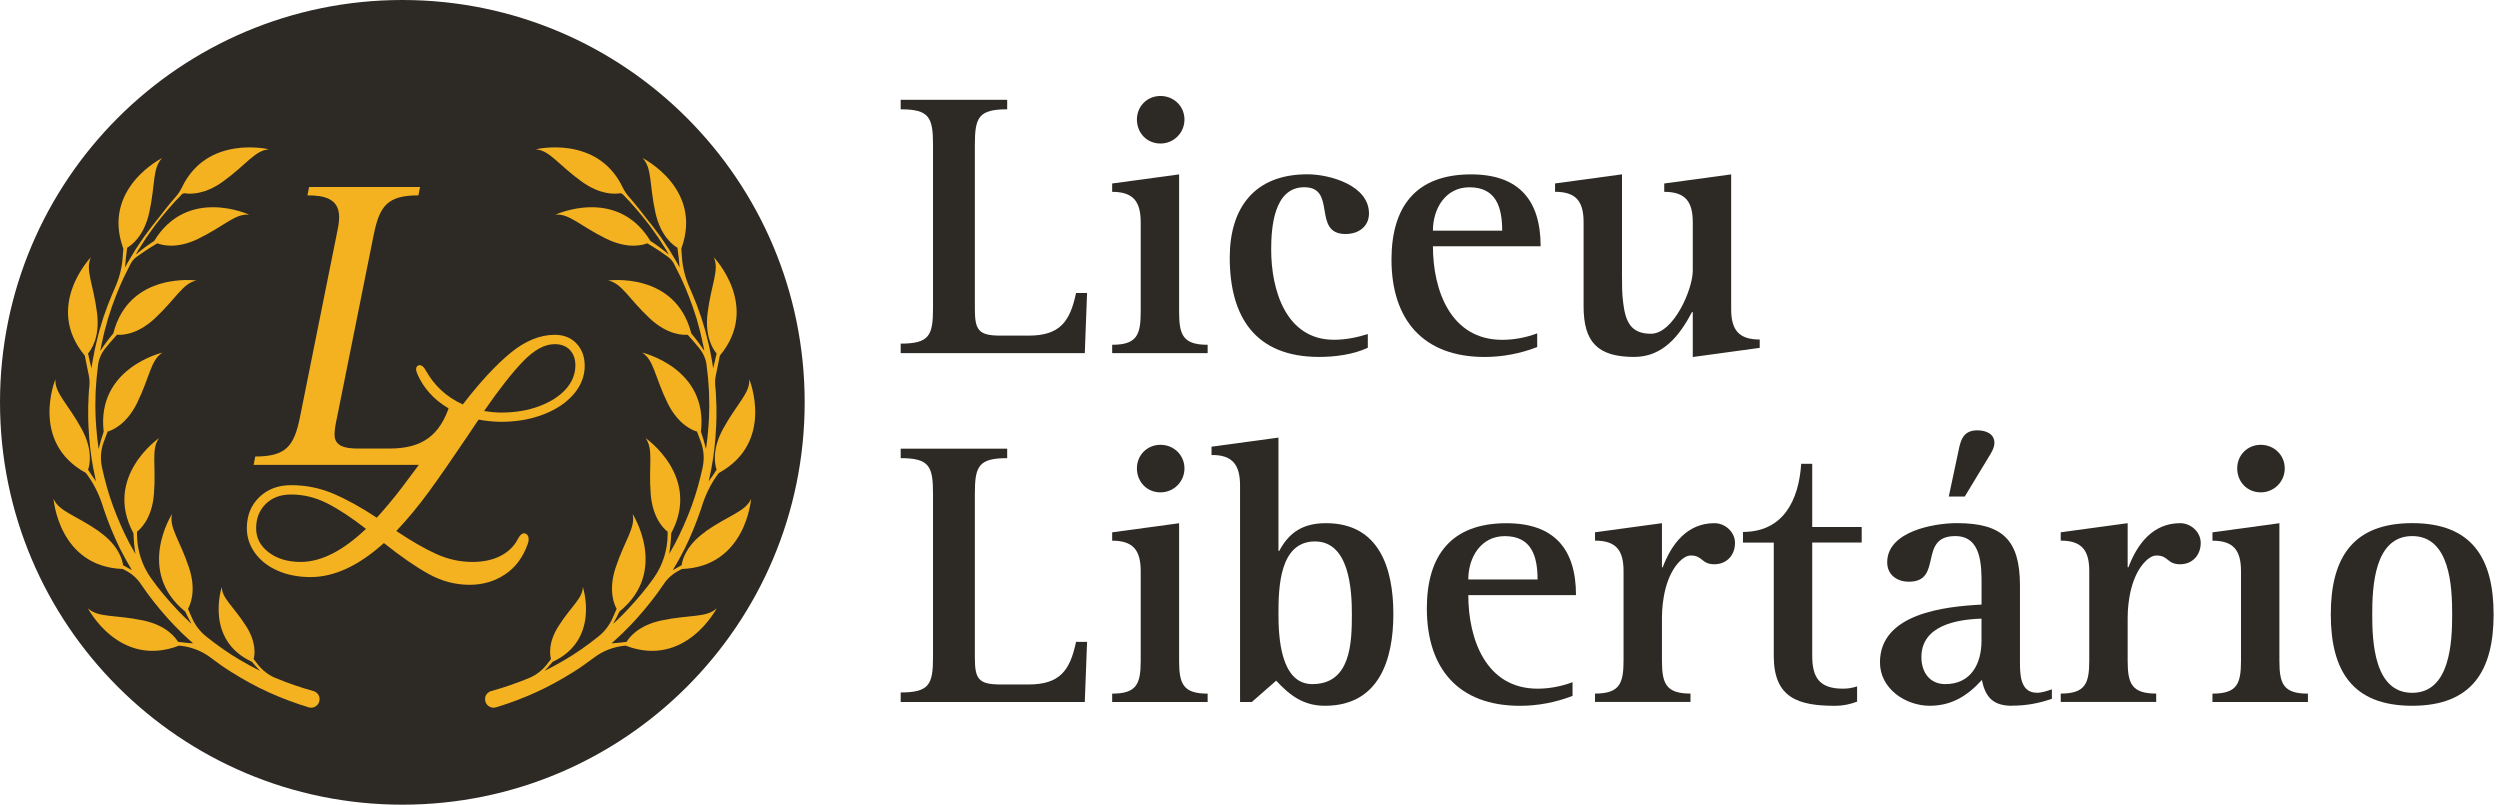 <svg width="233" height="75" viewBox="0 0 233 75" fill="none" xmlns="http://www.w3.org/2000/svg">
<g clip-path="url(#clip0_105_3849)">
<path d="M101.103 32.912H83.944V32.025C86.603 32.025 86.957 31.28 86.957 28.729V13.484C86.957 10.933 86.603 10.188 83.944 10.188V9.302H93.87V10.188C91.21 10.188 90.857 10.933 90.857 13.484V28.729C90.857 30.714 91.14 31.28 93.233 31.28H95.855C98.764 31.28 99.721 30.003 100.287 27.31H101.315L101.103 32.912Z" fill="#2D2A26"/>
<path d="M103.654 32.912V32.133C105.96 32.133 106.314 31.214 106.314 29.05V20.718C106.314 18.766 105.606 17.879 103.654 17.879V17.101L109.893 16.252V29.05C109.893 31.214 110.247 32.133 112.552 32.133V32.912H103.654ZM108.157 13.376C106.88 13.376 105.96 12.382 105.96 11.141C105.96 9.901 106.917 8.944 108.157 8.944C109.398 8.944 110.392 9.901 110.392 11.141C110.392 12.382 109.398 13.376 108.157 13.376Z" fill="#2D2A26"/>
<path d="M125.425 21.812C122.233 21.812 124.646 17.451 121.558 17.451C118.72 17.451 118.474 21.209 118.474 23.265C118.474 26.989 119.823 31.667 124.326 31.667C125.391 31.667 126.453 31.455 127.481 31.135V32.412C126.132 33.049 124.397 33.266 122.944 33.266C117.022 33.266 114.612 29.578 114.612 24.01C114.612 19.328 116.951 16.244 121.846 16.244C123.939 16.244 127.589 17.272 127.589 19.894C127.589 21.134 126.594 21.808 125.425 21.808V21.812Z" fill="#2D2A26"/>
<path d="M133.549 22.948C133.549 27.027 135.18 31.672 140.004 31.672C141.102 31.672 142.239 31.459 143.267 31.068V32.346C141.706 32.949 140.041 33.27 138.372 33.27C132.629 33.27 129.687 29.794 129.687 24.193C129.687 19.265 131.955 16.252 137.099 16.252C141.564 16.252 143.587 18.662 143.587 22.953H133.553L133.549 22.948ZM136.953 17.455C134.718 17.455 133.549 19.44 133.549 21.496H140.004C140.004 19.369 139.471 17.455 136.953 17.455Z" fill="#2D2A26"/>
<path d="M157.766 33.266V29.083H157.695C156.559 31.247 155.003 33.266 152.306 33.266C148.902 33.266 147.591 31.884 147.591 28.55V20.714C147.591 18.762 146.883 17.875 144.931 17.875V17.097L151.17 16.248V25.679C151.17 26.532 151.17 27.381 151.278 28.197C151.49 29.932 151.952 31.106 153.867 31.106C155.96 31.106 157.766 26.994 157.766 25.221V20.718C157.766 18.766 157.059 17.88 155.107 17.88V17.101L161.345 16.252V28.804C161.345 30.752 162.053 31.643 164.005 31.643V32.421L157.766 33.274V33.266Z" fill="#2D2A26"/>
<path d="M101.103 65.424H83.944V64.537C86.603 64.537 86.957 63.792 86.957 61.241V45.997C86.957 43.445 86.603 42.7 83.944 42.7V41.814H93.87V42.7C91.21 42.7 90.857 43.445 90.857 45.997V61.241C90.857 63.227 91.14 63.792 93.233 63.792H95.855C98.764 63.792 99.721 62.515 100.287 59.822H101.315L101.103 65.424Z" fill="#2D2A26"/>
<path d="M103.654 65.424V64.646C105.96 64.646 106.314 63.726 106.314 61.562V53.23C106.314 51.278 105.606 50.392 103.654 50.392V49.613L109.893 48.764V61.562C109.893 63.726 110.247 64.646 112.552 64.646V65.424H103.654ZM108.157 45.888C106.88 45.888 105.96 44.894 105.96 43.654C105.96 42.413 106.917 41.456 108.157 41.456C109.398 41.456 110.392 42.413 110.392 43.654C110.392 44.894 109.398 45.888 108.157 45.888Z" fill="#2D2A26"/>
<path d="M123.477 65.778C121.492 65.778 120.214 64.82 118.94 63.439L116.672 65.424H115.573V45.247C115.573 43.333 114.866 42.376 112.914 42.409V41.631L119.153 40.782V51.349H119.223C120.181 49.538 121.529 48.76 123.585 48.76C128.583 48.76 129.861 53.013 129.861 57.233C129.861 61.453 128.55 65.778 123.481 65.778H123.477ZM122.557 50.462C119.223 50.462 119.153 54.824 119.153 57.233C119.153 59.327 119.332 63.759 122.307 63.759C125.891 63.759 125.995 59.93 125.995 57.233C125.995 54.928 125.745 50.462 122.557 50.462Z" fill="#2D2A26"/>
<path d="M136.845 55.461C136.845 59.539 138.476 64.184 143.3 64.184C144.398 64.184 145.534 63.971 146.562 63.58V64.858C145.002 65.461 143.337 65.782 141.668 65.782C135.925 65.782 132.982 62.307 132.982 56.705C132.982 51.777 135.251 48.764 140.395 48.764C144.86 48.764 146.883 51.174 146.883 55.465H136.849L136.845 55.461ZM140.249 49.967C138.014 49.967 136.845 51.952 136.845 54.008H143.3C143.3 51.881 142.767 49.967 140.249 49.967Z" fill="#2D2A26"/>
<path d="M159.784 52.589C158.544 52.589 158.719 51.773 157.587 51.773C157.196 51.773 156.842 52.023 156.559 52.306C155.281 53.583 154.894 55.885 154.894 57.587V61.557C154.894 63.684 155.248 64.641 157.554 64.641V65.419H148.656V64.641C150.961 64.641 151.315 63.684 151.315 61.557V53.225C151.315 51.273 150.608 50.387 148.656 50.387V49.609L154.894 48.76V52.872H154.965C155.781 50.708 157.233 48.76 159.789 48.76C160.783 48.76 161.703 49.575 161.703 50.603C161.703 51.74 160.925 52.589 159.789 52.589H159.784Z" fill="#2D2A26"/>
<path d="M168.899 50.566V61.133C168.899 63.227 169.644 64.184 171.77 64.184C172.232 64.184 172.657 64.113 173.081 63.971V65.391C172.445 65.64 171.733 65.782 171.059 65.782C167.621 65.782 165.315 65.074 165.315 61.137V50.57H162.444V49.576C166.239 49.576 167.654 46.563 167.871 43.229H168.899V49.114H173.51V50.566H168.899Z" fill="#2D2A26"/>
<path d="M187.515 65.778C185.779 65.778 185.034 64.999 184.714 63.368C183.403 64.82 181.913 65.778 179.857 65.778C177.589 65.778 175.212 64.183 175.212 61.736C175.212 57.163 181.276 56.526 184.681 56.347V54.574C184.681 52.764 184.714 49.963 182.233 49.963C178.725 49.963 181.135 54.216 177.909 54.216C176.811 54.216 175.887 53.579 175.887 52.406C175.887 49.534 180.211 48.756 182.375 48.756C186.628 48.756 188.26 50.316 188.26 54.57V61.624C188.26 62.831 188.26 64.566 189.854 64.566C190.316 64.566 190.811 64.387 191.235 64.246V65.132C189.958 65.557 188.859 65.769 187.511 65.769L187.515 65.778ZM184.676 57.658C182.371 57.728 179.075 58.294 179.075 61.241C179.075 62.623 179.82 63.759 181.309 63.759C183.686 63.759 184.676 61.878 184.676 59.718V57.662V57.658ZM185.351 42.588L183.116 46.275H181.626L182.441 42.446C182.691 41.277 182.795 40.107 184.285 40.107C185.03 40.107 185.879 40.39 185.879 41.277C185.879 41.739 185.596 42.197 185.346 42.588H185.351Z" fill="#2D2A26"/>
<path d="M203.188 52.589C201.948 52.589 202.123 51.773 200.991 51.773C200.6 51.773 200.246 52.023 199.963 52.306C198.685 53.583 198.298 55.885 198.298 57.587V61.557C198.298 63.684 198.652 64.641 200.958 64.641V65.419H192.06V64.641C194.365 64.641 194.719 63.684 194.719 61.557V53.225C194.719 51.273 194.011 50.387 192.06 50.387V49.609L198.298 48.76V52.872H198.369C199.185 50.708 200.637 48.76 203.192 48.76C204.187 48.76 205.107 49.575 205.107 50.603C205.107 51.74 204.329 52.589 203.192 52.589H203.188Z" fill="#2D2A26"/>
<path d="M206.201 65.424V64.646C208.507 64.646 208.861 63.726 208.861 61.562V53.23C208.861 51.278 208.153 50.392 206.201 50.392V49.613L212.44 48.764V61.562C212.44 63.726 212.793 64.646 215.099 64.646V65.424H206.201ZM210.704 45.888C209.427 45.888 208.507 44.894 208.507 43.654C208.507 42.413 209.464 41.456 210.704 41.456C211.944 41.456 212.939 42.413 212.939 43.654C212.939 44.894 211.944 45.888 210.704 45.888Z" fill="#2D2A26"/>
<path d="M224.817 65.778C219.248 65.778 217.23 62.515 217.23 57.267C217.23 52.019 219.253 48.756 224.817 48.756C230.381 48.756 232.404 52.019 232.404 57.267C232.404 62.515 230.381 65.778 224.817 65.778ZM224.817 49.963C221.271 49.963 221.092 54.716 221.092 57.267C221.092 59.818 221.271 64.571 224.817 64.571C228.363 64.571 228.542 59.818 228.542 57.267C228.542 54.716 228.363 49.963 224.817 49.963Z" fill="#2D2A26"/>
<path d="M37.498 74.996C58.207 74.996 74.996 58.207 74.996 37.498C74.996 16.788 58.207 0 37.498 0C16.788 0 0 16.788 0 37.498C0 58.207 16.788 74.996 37.498 74.996Z" fill="#2D2A26"/>
<path d="M41.602 43.325H23.639L23.793 42.546C26.669 42.546 27.41 41.572 27.955 38.892L31.376 21.862C31.492 21.317 31.609 20.772 31.609 20.231C31.609 18.441 30.094 18.208 28.654 18.208L28.808 17.43H39.15L38.996 18.208C36.12 18.208 35.38 19.182 34.834 21.862L31.413 38.892C31.297 39.437 31.18 39.983 31.18 40.524C31.18 41.847 32.737 41.805 33.707 41.805H36.274C39.308 41.805 40.977 40.64 41.914 37.76H42.729L41.602 43.32V43.325Z" fill="#F4B221"/>
<path d="M53.729 32.017C54.237 32.553 54.495 33.248 54.495 34.093C54.495 35.055 54.153 35.933 53.471 36.732C52.788 37.531 51.852 38.16 50.657 38.621C49.467 39.083 48.148 39.312 46.708 39.312C46.075 39.312 45.372 39.246 44.602 39.108L43.537 40.694C42.113 42.808 40.923 44.523 39.962 45.842C39 47.157 37.993 48.377 36.936 49.488C38.339 50.428 39.583 51.144 40.669 51.635C41.755 52.127 42.875 52.372 44.028 52.372C45.047 52.372 45.921 52.185 46.65 51.81C47.378 51.436 47.919 50.911 48.264 50.237C48.477 49.833 48.697 49.658 48.926 49.717C49.022 49.738 49.105 49.796 49.172 49.892C49.238 49.987 49.272 50.112 49.272 50.266C49.272 50.399 49.242 50.545 49.184 50.699C48.743 51.947 48.035 52.896 47.066 53.537C46.096 54.182 44.993 54.503 43.766 54.503C42.438 54.503 41.177 54.17 39.974 53.508C38.771 52.846 37.373 51.881 35.779 50.612C33.432 52.726 31.155 53.783 28.945 53.783C27.809 53.783 26.794 53.587 25.89 53.192C24.987 52.797 24.28 52.251 23.772 51.548C23.264 50.845 23.006 50.075 23.006 49.226C23.006 48.052 23.389 47.091 24.159 46.342C24.929 45.593 25.92 45.218 27.131 45.218C28.517 45.218 29.828 45.484 31.068 46.013C32.308 46.541 33.656 47.286 35.117 48.248C35.904 47.382 36.661 46.479 37.381 45.538C38.101 44.598 39.125 43.212 40.453 41.385C40.819 40.848 41.518 39.866 42.559 38.443C41.676 38.039 40.919 37.523 40.294 36.898C39.67 36.274 39.196 35.567 38.867 34.78C38.809 34.626 38.78 34.51 38.78 34.435C38.78 34.243 38.846 34.118 38.983 34.06L39.1 34.031C39.312 34.031 39.504 34.193 39.679 34.522C40.486 35.962 41.639 37.019 43.137 37.693C44.714 35.637 46.188 34.043 47.561 32.907C48.934 31.775 50.316 31.205 51.698 31.205C52.543 31.205 53.221 31.476 53.729 32.013V32.017ZM34.106 49.288C32.778 48.252 31.571 47.457 30.489 46.908C29.403 46.358 28.284 46.088 27.131 46.088C26.148 46.088 25.362 46.379 24.767 46.966C24.172 47.553 23.872 48.306 23.872 49.23C23.872 50.154 24.263 50.882 25.041 51.477C25.82 52.072 26.814 52.372 28.026 52.372C29.927 52.372 31.954 51.344 34.11 49.288H34.106ZM53.109 32.608C52.763 32.254 52.293 32.075 51.694 32.075C50.77 32.075 49.8 32.599 48.78 33.648C47.761 34.697 46.541 36.249 45.118 38.305C45.697 38.401 46.225 38.451 46.704 38.451C48.011 38.451 49.193 38.255 50.25 37.86C51.307 37.464 52.135 36.936 52.73 36.274C53.325 35.612 53.625 34.867 53.625 34.039C53.625 33.444 53.45 32.97 53.105 32.612L53.109 32.608Z" fill="#F4B221"/>
<path d="M65.757 49.55C63.88 50.857 63.58 52.281 63.53 52.676C63.235 52.851 62.956 53.005 62.702 53.142C63.097 52.48 63.476 51.806 63.822 51.119C64.396 49.946 64.891 48.739 65.311 47.503C65.357 47.365 65.403 47.232 65.445 47.095C65.769 46.08 66.24 45.114 66.868 44.252C66.91 44.194 66.951 44.136 66.993 44.082C72.245 41.21 69.835 35.346 69.835 35.346C69.915 36.641 68.666 37.627 67.38 39.987C66.29 41.997 66.656 43.403 66.789 43.778C66.518 44.194 66.269 44.556 66.052 44.856C66.14 44.477 66.219 44.099 66.29 43.72C66.539 42.442 66.677 41.144 66.739 39.849L66.76 39.362C66.768 39.2 66.772 39.038 66.772 38.875V37.901C66.764 37.577 66.743 37.252 66.731 36.928C66.722 36.765 66.718 36.603 66.706 36.441L66.66 35.958C66.631 35.638 66.647 35.313 66.714 34.997L67.089 33.145C70.917 28.546 66.523 23.976 66.523 23.976C67.072 25.15 66.273 26.527 65.944 29.195C65.665 31.463 66.523 32.641 66.785 32.941C66.677 33.477 66.564 33.948 66.464 34.331L66.423 34.031C66.385 33.711 66.31 33.394 66.252 33.074L66.16 32.595C66.131 32.437 66.098 32.279 66.056 32.121C65.898 31.492 65.757 30.86 65.557 30.244L65.415 29.778L65.345 29.545L65.261 29.316L64.933 28.404C64.725 27.876 64.508 27.347 64.279 26.827C63.863 25.895 63.605 24.896 63.551 23.876C63.539 23.639 63.518 23.406 63.497 23.177C65.557 17.559 59.885 14.733 59.885 14.733C60.796 15.657 60.505 17.221 61.091 19.843C61.591 22.074 62.794 22.894 63.139 23.09C63.247 23.851 63.31 24.492 63.339 24.938C63.331 24.921 63.322 24.904 63.314 24.887L63.085 24.463C63.01 24.322 62.919 24.184 62.839 24.047L62.34 23.219L61.799 22.415C61.707 22.282 61.62 22.149 61.528 22.016L61.237 21.629C60.942 21.217 60.625 20.817 60.301 20.426C59.847 19.852 59.227 19.023 58.686 18.424C58.432 18.141 58.211 17.833 58.049 17.492C55.689 12.519 49.925 13.917 49.925 13.917C51.22 14 52.044 15.361 54.224 16.93C55.947 18.17 57.317 18.096 57.812 18.008C57.87 18.029 57.945 18.05 58.003 18.07L58.661 18.761C59.522 19.71 60.346 20.692 61.071 21.75L61.349 22.141C61.437 22.274 61.524 22.411 61.608 22.544L62.123 23.352L62.34 23.735C61.766 23.248 61.191 22.823 60.617 22.457C57.508 17.342 51.761 20.01 51.761 20.01C53.051 19.873 54.091 21.075 56.509 22.253C58.565 23.256 59.955 22.827 60.322 22.674C61.145 23.156 61.828 23.627 62.223 23.914C62.473 24.093 62.685 24.326 62.823 24.6C62.823 24.6 62.823 24.6 62.823 24.605L63.039 25.033C63.634 26.161 64.113 27.347 64.546 28.546L64.845 29.453L64.92 29.682L64.983 29.911L65.108 30.373C65.291 30.985 65.411 31.609 65.553 32.229C65.59 32.383 65.615 32.541 65.64 32.699V32.708C65.253 32.112 64.845 31.567 64.429 31.076C62.956 25.275 56.68 26.144 56.68 26.144C57.953 26.39 58.599 27.847 60.563 29.678C62.236 31.238 63.688 31.234 64.088 31.197C64.537 31.688 64.908 32.125 65.178 32.462C65.557 32.932 65.807 33.498 65.861 34.098V34.106L65.969 35.055L65.994 35.292L66.011 35.529L66.044 36.004L66.077 36.478C66.09 36.636 66.086 36.794 66.09 36.953C66.094 37.269 66.106 37.585 66.106 37.906L66.081 38.859C66.081 39.017 66.073 39.175 66.056 39.333L66.023 39.808C65.973 40.494 65.898 41.177 65.798 41.855C65.665 41.285 65.507 40.74 65.328 40.232C66.023 34.289 59.847 32.862 59.847 32.862C60.95 33.544 61.029 35.138 62.211 37.548C63.218 39.599 64.575 40.116 64.962 40.224C65.108 40.594 65.237 40.935 65.341 41.239C65.603 41.984 65.657 42.783 65.486 43.553C65.486 43.553 65.486 43.562 65.486 43.566C65.216 44.802 64.883 46.025 64.442 47.207C64.005 48.393 63.493 49.55 62.91 50.666C62.735 50.99 62.556 51.311 62.369 51.627C62.477 50.957 62.536 50.312 62.56 49.692C65.386 44.415 60.163 40.827 60.163 40.827C60.937 41.868 60.43 43.379 60.646 46.054C60.829 48.335 61.907 49.313 62.223 49.555C62.223 49.642 62.223 49.729 62.223 49.813C62.215 51.261 61.77 52.68 60.933 53.862C60.929 53.866 60.925 53.875 60.921 53.879C60.197 54.907 59.377 55.868 58.519 56.784C58.299 57.008 58.091 57.246 57.862 57.458L57.184 58.111C57.184 58.111 57.175 58.107 57.167 58.095C57.375 57.728 57.562 57.362 57.729 57C62.377 53.23 58.956 47.898 58.956 47.898C59.269 49.159 58.216 50.354 57.375 52.905C56.659 55.077 57.275 56.397 57.471 56.742C57.333 57.071 57.2 57.37 57.079 57.641C56.776 58.299 56.334 58.881 55.764 59.327C55.764 59.327 55.76 59.331 55.756 59.335C54.774 60.117 53.754 60.846 52.672 61.482C52.044 61.853 51.403 62.202 50.749 62.527C51.02 62.248 51.274 61.965 51.507 61.682C55.96 59.63 54.32 54.703 54.32 54.703C54.312 55.764 53.234 56.501 52.052 58.357C51.045 59.938 51.265 61.108 51.353 61.424C51.207 61.615 51.07 61.794 50.941 61.957C50.516 62.489 49.967 62.914 49.339 63.18C49.339 63.18 49.334 63.18 49.33 63.18C48.177 63.663 46.995 64.071 45.793 64.404H45.78V64.408C45.456 64.5 45.214 64.791 45.206 65.128C45.193 65.707 45.726 66.077 46.23 65.923C47.491 65.54 48.731 65.074 49.929 64.533C51.128 63.988 52.285 63.351 53.4 62.652C54.07 62.236 54.72 61.778 55.348 61.299C56.201 60.65 57.229 60.263 58.299 60.171C63.888 62.319 66.801 56.688 66.801 56.688C65.865 57.587 64.304 57.271 61.674 57.82C59.435 58.286 58.599 59.476 58.399 59.822C57.862 59.892 57.383 59.934 56.992 59.963C57.346 59.651 57.691 59.327 58.037 59.002L58.727 58.303C58.961 58.074 59.173 57.82 59.398 57.583C60.267 56.605 61.091 55.581 61.82 54.495C61.836 54.474 61.849 54.449 61.865 54.428C62.223 53.895 62.71 53.467 63.281 53.175C63.372 53.13 63.468 53.08 63.555 53.03C69.536 52.805 70.002 46.487 70.002 46.487C69.494 47.682 67.933 48.006 65.732 49.542L65.757 49.55Z" fill="#F4B221"/>
<path d="M9.244 49.55C11.121 50.857 11.42 52.281 11.47 52.676C11.766 52.851 12.044 53.005 12.298 53.142C11.903 52.48 11.524 51.806 11.179 51.119C10.604 49.946 10.109 48.739 9.689 47.503C9.643 47.365 9.597 47.232 9.556 47.095C9.231 46.08 8.761 45.114 8.132 44.252C8.091 44.194 8.049 44.136 8.008 44.082C2.755 41.21 5.165 35.346 5.165 35.346C5.086 36.641 6.335 37.627 7.616 39.987C8.707 41.997 8.341 43.403 8.207 43.778C8.478 44.194 8.728 44.556 8.944 44.856C8.857 44.477 8.777 44.099 8.707 43.72C8.457 42.442 8.32 41.144 8.253 39.849L8.232 39.362C8.224 39.2 8.22 39.038 8.22 38.875V37.901C8.228 37.577 8.249 37.252 8.261 36.928C8.27 36.765 8.274 36.603 8.286 36.441L8.332 35.958C8.361 35.638 8.345 35.313 8.278 34.997L7.904 33.145C4.075 28.546 8.47 23.976 8.47 23.976C7.92 25.15 8.719 26.527 9.048 29.195C9.327 31.463 8.47 32.641 8.207 32.941C8.316 33.477 8.428 33.948 8.528 34.331L8.569 34.031C8.607 33.711 8.682 33.394 8.74 33.074L8.832 32.595C8.861 32.437 8.894 32.279 8.936 32.121C9.094 31.492 9.235 30.86 9.435 30.244L9.577 29.778L9.647 29.545L9.731 29.316L10.059 28.404C10.267 27.876 10.484 27.347 10.713 26.827C11.129 25.895 11.387 24.896 11.441 23.876C11.454 23.639 11.474 23.406 11.495 23.177C9.435 17.559 15.108 14.733 15.108 14.733C14.196 15.657 14.488 17.221 13.901 19.843C13.401 22.074 12.198 22.894 11.853 23.09C11.745 23.851 11.682 24.492 11.653 24.938C11.662 24.921 11.67 24.904 11.678 24.887L11.907 24.463C11.982 24.322 12.074 24.184 12.153 24.047L12.652 23.219L13.193 22.415C13.285 22.282 13.372 22.149 13.464 22.016L13.755 21.629C14.055 21.217 14.367 20.817 14.691 20.426C15.145 19.852 15.765 19.023 16.306 18.424C16.56 18.141 16.781 17.833 16.943 17.492C19.303 12.519 25.067 13.917 25.067 13.917C23.773 14 22.948 15.361 20.768 16.93C19.045 18.17 17.675 18.096 17.18 18.008C17.122 18.029 17.047 18.05 16.989 18.07L16.327 18.761C15.466 19.71 14.642 20.692 13.917 21.75L13.639 22.141C13.551 22.274 13.464 22.411 13.38 22.544L12.864 23.352L12.648 23.735C13.222 23.248 13.797 22.823 14.371 22.457C17.48 17.342 23.227 20.01 23.227 20.01C21.937 19.873 20.897 21.075 18.479 22.253C16.423 23.256 15.033 22.827 14.666 22.674C13.842 23.156 13.16 23.627 12.764 23.914C12.515 24.093 12.303 24.326 12.165 24.6C12.165 24.6 12.165 24.6 12.165 24.605L11.949 25.033C11.354 26.161 10.871 27.347 10.442 28.546L10.143 29.453L10.068 29.682L10.005 29.911L9.88 30.373C9.697 30.985 9.572 31.609 9.435 32.229C9.398 32.383 9.373 32.541 9.348 32.699V32.708C9.735 32.112 10.143 31.567 10.559 31.076C12.032 25.275 18.312 26.144 18.312 26.144C17.039 26.39 16.394 27.847 14.429 29.678C12.756 31.238 11.304 31.234 10.904 31.197C10.455 31.688 10.084 32.125 9.814 32.462C9.435 32.932 9.185 33.498 9.131 34.098V34.106L9.023 35.055L8.998 35.292L8.981 35.529L8.948 36.004L8.915 36.478C8.902 36.636 8.907 36.794 8.902 36.953C8.898 37.269 8.886 37.585 8.886 37.906L8.911 38.859C8.911 39.017 8.919 39.175 8.936 39.333L8.969 39.808C9.019 40.494 9.094 41.177 9.194 41.855C9.327 41.285 9.485 40.74 9.664 40.232C8.969 34.289 15.145 32.862 15.145 32.862C14.042 33.544 13.963 35.138 12.781 37.548C11.774 39.599 10.417 40.116 10.03 40.224C9.885 40.594 9.756 40.935 9.651 41.239C9.389 41.984 9.335 42.783 9.506 43.553C9.506 43.553 9.506 43.562 9.506 43.566C9.776 44.802 10.109 46.025 10.55 47.207C10.987 48.393 11.495 49.55 12.082 50.666C12.257 50.99 12.436 51.311 12.623 51.627C12.515 50.957 12.457 50.312 12.432 49.692C9.606 44.415 14.829 40.827 14.829 40.827C14.055 41.868 14.562 43.379 14.346 46.054C14.163 48.335 13.085 49.313 12.769 49.555C12.769 49.642 12.769 49.729 12.769 49.813C12.777 51.261 13.222 52.68 14.059 53.862C14.063 53.866 14.067 53.875 14.071 53.879C14.796 54.907 15.615 55.868 16.473 56.784C16.693 57.008 16.901 57.246 17.13 57.458L17.809 58.111C17.809 58.111 17.817 58.107 17.825 58.095C17.617 57.728 17.43 57.362 17.263 57C12.615 53.23 16.036 47.898 16.036 47.898C15.724 49.159 16.776 50.354 17.617 52.905C18.333 55.077 17.717 56.397 17.521 56.742C17.659 57.071 17.792 57.37 17.913 57.641C18.216 58.299 18.658 58.881 19.228 59.327C19.228 59.327 19.232 59.331 19.236 59.335C20.218 60.117 21.238 60.846 22.32 61.482C22.948 61.853 23.589 62.202 24.243 62.527C23.972 62.248 23.718 61.965 23.485 61.682C19.032 59.63 20.672 54.703 20.672 54.703C20.68 55.764 21.758 56.501 22.94 58.357C23.947 59.938 23.727 61.108 23.639 61.424C23.785 61.615 23.922 61.794 24.051 61.957C24.476 62.489 25.025 62.914 25.654 63.18C25.654 63.18 25.658 63.18 25.662 63.18C26.815 63.663 27.997 64.071 29.2 64.404H29.212V64.408C29.537 64.5 29.778 64.791 29.786 65.128C29.799 65.707 29.266 66.077 28.762 65.923C27.502 65.54 26.261 65.074 25.063 64.533C23.864 63.988 22.707 63.351 21.592 62.652C20.922 62.236 20.272 61.778 19.644 61.299C18.791 60.65 17.763 60.263 16.693 60.171C11.104 62.319 8.191 56.688 8.191 56.688C9.127 57.587 10.688 57.271 13.318 57.82C15.557 58.286 16.394 59.476 16.593 59.822C17.13 59.892 17.609 59.934 18 59.963C17.646 59.651 17.301 59.327 16.955 59.002L16.265 58.303C16.032 58.074 15.819 57.82 15.595 57.583C14.725 56.605 13.901 55.581 13.172 54.495C13.156 54.474 13.143 54.449 13.127 54.428C12.769 53.895 12.282 53.467 11.712 53.175C11.62 53.13 11.524 53.08 11.437 53.03C5.456 52.805 4.99 46.487 4.99 46.487C5.498 47.682 7.059 48.006 9.26 49.542L9.244 49.55Z" fill="#F4B221"/>
</g>
<defs>
<clipPath id="clip0_105_3849">
<rect width="232.404" height="75" fill="white"/>
</clipPath>
</defs>
</svg>

